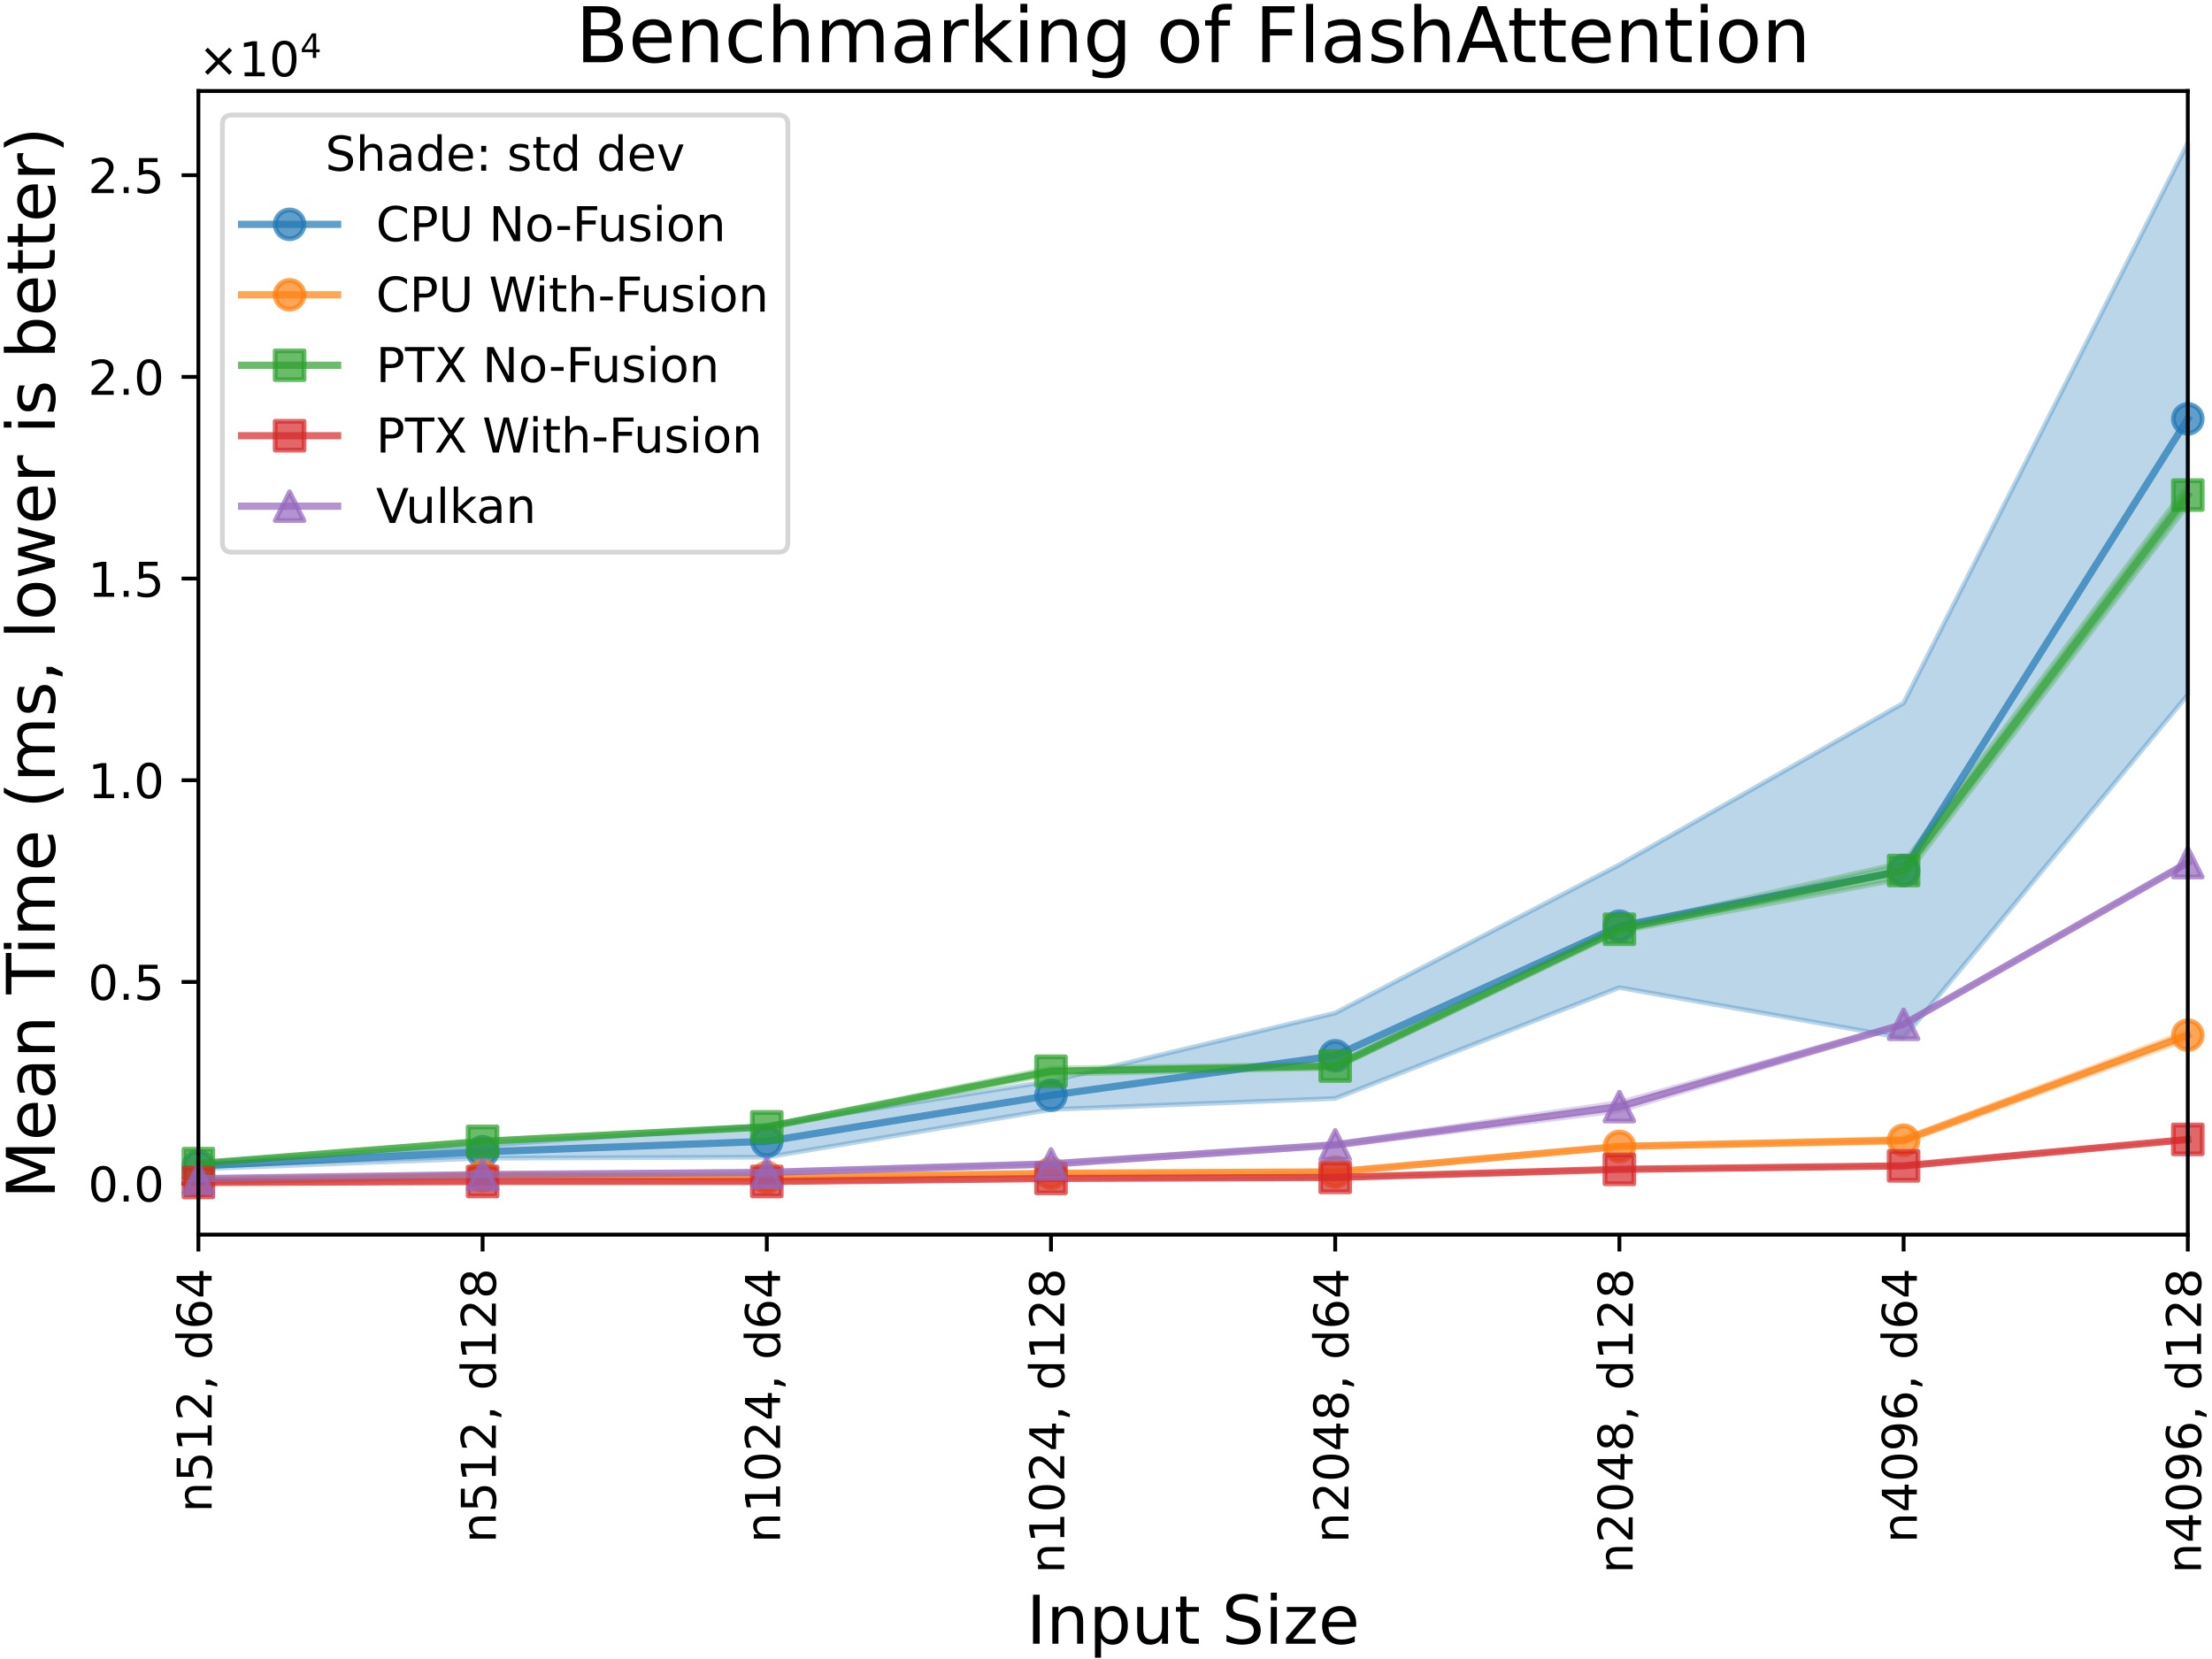 <?xml version="1.0" encoding="utf-8" standalone="no"?>
<!DOCTYPE svg PUBLIC "-//W3C//DTD SVG 1.1//EN"
  "http://www.w3.org/Graphics/SVG/1.1/DTD/svg11.dtd">
<!-- Created with matplotlib (https://matplotlib.org/) -->
<svg height="345.6pt" version="1.1" viewBox="0 0 460.8 345.6" width="460.8pt" xmlns="http://www.w3.org/2000/svg" xmlns:xlink="http://www.w3.org/1999/xlink">
 <defs>
  <style type="text/css">*{stroke-linecap:butt;stroke-linejoin:round;}</style>
 </defs>
 <g id="figure_1">
  <g id="patch_1">
   <path d="M 0 345.6 
L 460.8 345.6 
L 460.8 0 
L 0 0 
z
" style="fill:#ffffff;"/>
  </g>
  <g id="axes_1">
   <g id="patch_2">
    <path d="M 41.331 257.2 
L 455.76 257.2 
L 455.76 18.96 
L 41.331 18.96 
z
" style="fill:#ffffff;"/>
   </g>
   <g id="PolyCollection_1">
    <defs>
     <path d="M 41.331 -103.343 
L 41.331 -102.098 
L 100.535 -104.327 
L 159.739 -104.541 
L 218.943 -114.476 
L 278.148 -116.767 
L 337.352 -139.874 
L 396.556 -129.346 
L 455.76 -200.878 
L 455.76 -315.811 
L 455.76 -315.811 
L 396.556 -199.156 
L 337.352 -165.452 
L 278.148 -134.564 
L 218.943 -120.402 
L 159.739 -111.145 
L 100.535 -106.981 
L 41.331 -103.343 
z
" id="m41844befc4" style="stroke:#1f77b4;stroke-opacity:0.3;"/>
    </defs>
    <g>
     <use style="fill:#1f77b4;fill-opacity:0.3;stroke:#1f77b4;stroke-opacity:0.3;" x="0" xlink:href="#m41844befc4" y="345.6"/>
    </g>
   </g>
   <g id="PolyCollection_2">
    <defs>
     <path d="M 41.331 -99.635 
L 41.331 -99.589 
L 100.535 -100.531 
L 159.739 -100.262 
L 218.943 -101.085 
L 278.148 -101.3 
L 337.352 -106.598 
L 396.556 -107.654 
L 455.76 -129.164 
L 455.76 -130.754 
L 455.76 -130.754 
L 396.556 -108.47 
L 337.352 -106.965 
L 278.148 -101.641 
L 218.943 -101.293 
L 159.739 -100.388 
L 100.535 -100.788 
L 41.331 -99.635 
z
" id="md561a70af2" style="stroke:#ff7f0e;stroke-opacity:0.3;"/>
    </defs>
    <g>
     <use style="fill:#ff7f0e;fill-opacity:0.3;stroke:#ff7f0e;stroke-opacity:0.3;" x="0" xlink:href="#md561a70af2" y="345.6"/>
    </g>
   </g>
   <g id="PolyCollection_3">
    <defs>
     <path d="M 41.331 -103.305 
L 41.331 -103.099 
L 100.535 -107.65 
L 159.739 -110.632 
L 218.943 -121.794 
L 278.148 -123.055 
L 337.352 -151.49 
L 396.556 -162.553 
L 455.76 -240.383 
L 455.76 -244.544 
L 455.76 -244.544 
L 396.556 -165.948 
L 337.352 -152.56 
L 278.148 -123.99 
L 218.943 -123.1 
L 159.739 -111.07 
L 100.535 -108.019 
L 41.331 -103.305 
z
" id="m981d29cd0b" style="stroke:#2ca02c;stroke-opacity:0.3;"/>
    </defs>
    <g>
     <use style="fill:#2ca02c;fill-opacity:0.3;stroke:#2ca02c;stroke-opacity:0.3;" x="0" xlink:href="#m981d29cd0b" y="345.6"/>
    </g>
   </g>
   <g id="PolyCollection_4">
    <defs>
     <path d="M 41.331 -99.283 
L 41.331 -99.229 
L 100.535 -99.439 
L 159.739 -99.459 
L 218.943 -100.082 
L 278.148 -100.165 
L 337.352 -101.936 
L 396.556 -102.594 
L 455.76 -108.121 
L 455.76 -108.338 
L 455.76 -108.338 
L 396.556 -102.864 
L 337.352 -102.065 
L 278.148 -100.483 
L 218.943 -100.123 
L 159.739 -99.49 
L 100.535 -99.497 
L 41.331 -99.283 
z
" id="m6bc7270a85" style="stroke:#d62728;stroke-opacity:0.3;"/>
    </defs>
    <g>
     <use style="fill:#d62728;fill-opacity:0.3;stroke:#d62728;stroke-opacity:0.3;" x="0" xlink:href="#m6bc7270a85" y="345.6"/>
    </g>
   </g>
   <g id="PolyCollection_5">
    <defs>
     <path d="M 41.331 -100.188 
L 41.331 -99.947 
L 100.535 -100.86 
L 159.739 -101.106 
L 218.943 -102.846 
L 278.148 -106.825 
L 337.352 -114.206 
L 396.556 -132.041 
L 455.76 -165.684 
L 455.76 -166.128 
L 455.76 -166.128 
L 396.556 -132.398 
L 337.352 -115.932 
L 278.148 -107.379 
L 218.943 -103.412 
L 159.739 -101.615 
L 100.535 -100.982 
L 41.331 -100.188 
z
" id="mf7ac9dbf82" style="stroke:#9467bd;stroke-opacity:0.3;"/>
    </defs>
    <g>
     <use style="fill:#9467bd;fill-opacity:0.3;stroke:#9467bd;stroke-opacity:0.3;" x="0" xlink:href="#mf7ac9dbf82" y="345.6"/>
    </g>
   </g>
   <g id="matplotlib.axis_1">
    <g id="xtick_1">
     <g id="line2d_1">
      <defs>
       <path d="M 0 0 
L 0 3.5 
" id="mb915dc22a3" style="stroke:#000000;stroke-width:0.8;"/>
      </defs>
      <g>
       <use style="stroke:#000000;stroke-width:0.8;" x="41.331" xlink:href="#mb915dc22a3" y="257.2"/>
      </g>
     </g>
     <g id="text_1">
      <!-- n512, d64 -->
      <g transform="translate(44.09 315.055)rotate(-90)scale(0.1 -0.1)">
       <defs>
        <path d="M 54.891 33.016 
L 54.891 0 
L 45.906 0 
L 45.906 32.719 
Q 45.906 40.484 42.875 44.328 
Q 39.844 48.188 33.797 48.188 
Q 26.516 48.188 22.312 43.547 
Q 18.109 38.922 18.109 30.906 
L 18.109 0 
L 9.078 0 
L 9.078 54.688 
L 18.109 54.688 
L 18.109 46.188 
Q 21.344 51.125 25.703 53.562 
Q 30.078 56 35.797 56 
Q 45.219 56 50.047 50.172 
Q 54.891 44.344 54.891 33.016 
z
" id="DejaVuSans-110"/>
        <path d="M 10.797 72.906 
L 49.516 72.906 
L 49.516 64.594 
L 19.828 64.594 
L 19.828 46.734 
Q 21.969 47.469 24.109 47.828 
Q 26.266 48.188 28.422 48.188 
Q 40.625 48.188 47.75 41.5 
Q 54.891 34.812 54.891 23.391 
Q 54.891 11.625 47.562 5.094 
Q 40.234 -1.422 26.906 -1.422 
Q 22.312 -1.422 17.547 -0.641 
Q 12.797 0.141 7.719 1.703 
L 7.719 11.625 
Q 12.109 9.234 16.797 8.062 
Q 21.484 6.891 26.703 6.891 
Q 35.156 6.891 40.078 11.328 
Q 45.016 15.766 45.016 23.391 
Q 45.016 31 40.078 35.438 
Q 35.156 39.891 26.703 39.891 
Q 22.75 39.891 18.812 39.016 
Q 14.891 38.141 10.797 36.281 
z
" id="DejaVuSans-53"/>
        <path d="M 12.406 8.297 
L 28.516 8.297 
L 28.516 63.922 
L 10.984 60.406 
L 10.984 69.391 
L 28.422 72.906 
L 38.281 72.906 
L 38.281 8.297 
L 54.391 8.297 
L 54.391 0 
L 12.406 0 
z
" id="DejaVuSans-49"/>
        <path d="M 19.188 8.297 
L 53.609 8.297 
L 53.609 0 
L 7.328 0 
L 7.328 8.297 
Q 12.938 14.109 22.625 23.891 
Q 32.328 33.688 34.812 36.531 
Q 39.547 41.844 41.422 45.531 
Q 43.312 49.219 43.312 52.781 
Q 43.312 58.594 39.234 62.25 
Q 35.156 65.922 28.609 65.922 
Q 23.969 65.922 18.812 64.312 
Q 13.672 62.703 7.812 59.422 
L 7.812 69.391 
Q 13.766 71.781 18.938 73 
Q 24.125 74.219 28.422 74.219 
Q 39.75 74.219 46.484 68.547 
Q 53.219 62.891 53.219 53.422 
Q 53.219 48.922 51.531 44.891 
Q 49.859 40.875 45.406 35.406 
Q 44.188 33.984 37.641 27.219 
Q 31.109 20.453 19.188 8.297 
z
" id="DejaVuSans-50"/>
        <path d="M 11.719 12.406 
L 22.016 12.406 
L 22.016 4 
L 14.016 -11.625 
L 7.719 -11.625 
L 11.719 4 
z
" id="DejaVuSans-44"/>
        <path id="DejaVuSans-32"/>
        <path d="M 45.406 46.391 
L 45.406 75.984 
L 54.391 75.984 
L 54.391 0 
L 45.406 0 
L 45.406 8.203 
Q 42.578 3.328 38.25 0.953 
Q 33.938 -1.422 27.875 -1.422 
Q 17.969 -1.422 11.734 6.484 
Q 5.516 14.406 5.516 27.297 
Q 5.516 40.188 11.734 48.094 
Q 17.969 56 27.875 56 
Q 33.938 56 38.25 53.625 
Q 42.578 51.266 45.406 46.391 
z
M 14.797 27.297 
Q 14.797 17.391 18.875 11.75 
Q 22.953 6.109 30.078 6.109 
Q 37.203 6.109 41.297 11.75 
Q 45.406 17.391 45.406 27.297 
Q 45.406 37.203 41.297 42.844 
Q 37.203 48.484 30.078 48.484 
Q 22.953 48.484 18.875 42.844 
Q 14.797 37.203 14.797 27.297 
z
" id="DejaVuSans-100"/>
        <path d="M 33.016 40.375 
Q 26.375 40.375 22.484 35.828 
Q 18.609 31.297 18.609 23.391 
Q 18.609 15.531 22.484 10.953 
Q 26.375 6.391 33.016 6.391 
Q 39.656 6.391 43.531 10.953 
Q 47.406 15.531 47.406 23.391 
Q 47.406 31.297 43.531 35.828 
Q 39.656 40.375 33.016 40.375 
z
M 52.594 71.297 
L 52.594 62.312 
Q 48.875 64.062 45.094 64.984 
Q 41.312 65.922 37.594 65.922 
Q 27.828 65.922 22.672 59.328 
Q 17.531 52.734 16.797 39.406 
Q 19.672 43.656 24.016 45.922 
Q 28.375 48.188 33.594 48.188 
Q 44.578 48.188 50.953 41.516 
Q 57.328 34.859 57.328 23.391 
Q 57.328 12.156 50.688 5.359 
Q 44.047 -1.422 33.016 -1.422 
Q 20.359 -1.422 13.672 8.266 
Q 6.984 17.969 6.984 36.375 
Q 6.984 53.656 15.188 63.938 
Q 23.391 74.219 37.203 74.219 
Q 40.922 74.219 44.703 73.484 
Q 48.484 72.75 52.594 71.297 
z
" id="DejaVuSans-54"/>
        <path d="M 37.797 64.312 
L 12.891 25.391 
L 37.797 25.391 
z
M 35.203 72.906 
L 47.609 72.906 
L 47.609 25.391 
L 58.016 25.391 
L 58.016 17.188 
L 47.609 17.188 
L 47.609 0 
L 37.797 0 
L 37.797 17.188 
L 4.891 17.188 
L 4.891 26.703 
z
" id="DejaVuSans-52"/>
       </defs>
       <use xlink:href="#DejaVuSans-110"/>
       <use x="63.379" xlink:href="#DejaVuSans-53"/>
       <use x="127.002" xlink:href="#DejaVuSans-49"/>
       <use x="190.625" xlink:href="#DejaVuSans-50"/>
       <use x="254.248" xlink:href="#DejaVuSans-44"/>
       <use x="286.035" xlink:href="#DejaVuSans-32"/>
       <use x="317.822" xlink:href="#DejaVuSans-100"/>
       <use x="381.299" xlink:href="#DejaVuSans-54"/>
       <use x="444.922" xlink:href="#DejaVuSans-52"/>
      </g>
     </g>
    </g>
    <g id="xtick_2">
     <g id="line2d_2">
      <g>
       <use style="stroke:#000000;stroke-width:0.8;" x="100.535" xlink:href="#mb915dc22a3" y="257.2"/>
      </g>
     </g>
     <g id="text_2">
      <!-- n512, d128 -->
      <g transform="translate(103.294 321.417)rotate(-90)scale(0.1 -0.1)">
       <defs>
        <path d="M 31.781 34.625 
Q 24.75 34.625 20.719 30.859 
Q 16.703 27.094 16.703 20.516 
Q 16.703 13.922 20.719 10.156 
Q 24.75 6.391 31.781 6.391 
Q 38.812 6.391 42.859 10.172 
Q 46.922 13.969 46.922 20.516 
Q 46.922 27.094 42.891 30.859 
Q 38.875 34.625 31.781 34.625 
z
M 21.922 38.812 
Q 15.578 40.375 12.031 44.719 
Q 8.5 49.078 8.5 55.328 
Q 8.5 64.062 14.719 69.141 
Q 20.953 74.219 31.781 74.219 
Q 42.672 74.219 48.875 69.141 
Q 55.078 64.062 55.078 55.328 
Q 55.078 49.078 51.531 44.719 
Q 48 40.375 41.703 38.812 
Q 48.828 37.156 52.797 32.312 
Q 56.781 27.484 56.781 20.516 
Q 56.781 9.906 50.312 4.234 
Q 43.844 -1.422 31.781 -1.422 
Q 19.734 -1.422 13.25 4.234 
Q 6.781 9.906 6.781 20.516 
Q 6.781 27.484 10.781 32.312 
Q 14.797 37.156 21.922 38.812 
z
M 18.312 54.391 
Q 18.312 48.734 21.844 45.562 
Q 25.391 42.391 31.781 42.391 
Q 38.141 42.391 41.719 45.562 
Q 45.312 48.734 45.312 54.391 
Q 45.312 60.062 41.719 63.234 
Q 38.141 66.406 31.781 66.406 
Q 25.391 66.406 21.844 63.234 
Q 18.312 60.062 18.312 54.391 
z
" id="DejaVuSans-56"/>
       </defs>
       <use xlink:href="#DejaVuSans-110"/>
       <use x="63.379" xlink:href="#DejaVuSans-53"/>
       <use x="127.002" xlink:href="#DejaVuSans-49"/>
       <use x="190.625" xlink:href="#DejaVuSans-50"/>
       <use x="254.248" xlink:href="#DejaVuSans-44"/>
       <use x="286.035" xlink:href="#DejaVuSans-32"/>
       <use x="317.822" xlink:href="#DejaVuSans-100"/>
       <use x="381.299" xlink:href="#DejaVuSans-49"/>
       <use x="444.922" xlink:href="#DejaVuSans-50"/>
       <use x="508.545" xlink:href="#DejaVuSans-56"/>
      </g>
     </g>
    </g>
    <g id="xtick_3">
     <g id="line2d_3">
      <g>
       <use style="stroke:#000000;stroke-width:0.8;" x="159.739" xlink:href="#mb915dc22a3" y="257.2"/>
      </g>
     </g>
     <g id="text_3">
      <!-- n1024, d64 -->
      <g transform="translate(162.499 321.417)rotate(-90)scale(0.1 -0.1)">
       <defs>
        <path d="M 31.781 66.406 
Q 24.172 66.406 20.328 58.906 
Q 16.5 51.422 16.5 36.375 
Q 16.5 21.391 20.328 13.891 
Q 24.172 6.391 31.781 6.391 
Q 39.453 6.391 43.281 13.891 
Q 47.125 21.391 47.125 36.375 
Q 47.125 51.422 43.281 58.906 
Q 39.453 66.406 31.781 66.406 
z
M 31.781 74.219 
Q 44.047 74.219 50.516 64.516 
Q 56.984 54.828 56.984 36.375 
Q 56.984 17.969 50.516 8.266 
Q 44.047 -1.422 31.781 -1.422 
Q 19.531 -1.422 13.062 8.266 
Q 6.594 17.969 6.594 36.375 
Q 6.594 54.828 13.062 64.516 
Q 19.531 74.219 31.781 74.219 
z
" id="DejaVuSans-48"/>
       </defs>
       <use xlink:href="#DejaVuSans-110"/>
       <use x="63.379" xlink:href="#DejaVuSans-49"/>
       <use x="127.002" xlink:href="#DejaVuSans-48"/>
       <use x="190.625" xlink:href="#DejaVuSans-50"/>
       <use x="254.248" xlink:href="#DejaVuSans-52"/>
       <use x="317.871" xlink:href="#DejaVuSans-44"/>
       <use x="349.658" xlink:href="#DejaVuSans-32"/>
       <use x="381.445" xlink:href="#DejaVuSans-100"/>
       <use x="444.922" xlink:href="#DejaVuSans-54"/>
       <use x="508.545" xlink:href="#DejaVuSans-52"/>
      </g>
     </g>
    </g>
    <g id="xtick_4">
     <g id="line2d_4">
      <g>
       <use style="stroke:#000000;stroke-width:0.8;" x="218.943" xlink:href="#mb915dc22a3" y="257.2"/>
      </g>
     </g>
     <g id="text_4">
      <!-- n1024, d128 -->
      <g transform="translate(221.703 327.78)rotate(-90)scale(0.1 -0.1)">
       <use xlink:href="#DejaVuSans-110"/>
       <use x="63.379" xlink:href="#DejaVuSans-49"/>
       <use x="127.002" xlink:href="#DejaVuSans-48"/>
       <use x="190.625" xlink:href="#DejaVuSans-50"/>
       <use x="254.248" xlink:href="#DejaVuSans-52"/>
       <use x="317.871" xlink:href="#DejaVuSans-44"/>
       <use x="349.658" xlink:href="#DejaVuSans-32"/>
       <use x="381.445" xlink:href="#DejaVuSans-100"/>
       <use x="444.922" xlink:href="#DejaVuSans-49"/>
       <use x="508.545" xlink:href="#DejaVuSans-50"/>
       <use x="572.168" xlink:href="#DejaVuSans-56"/>
      </g>
     </g>
    </g>
    <g id="xtick_5">
     <g id="line2d_5">
      <g>
       <use style="stroke:#000000;stroke-width:0.8;" x="278.148" xlink:href="#mb915dc22a3" y="257.2"/>
      </g>
     </g>
     <g id="text_5">
      <!-- n2048, d64 -->
      <g transform="translate(280.907 321.417)rotate(-90)scale(0.1 -0.1)">
       <use xlink:href="#DejaVuSans-110"/>
       <use x="63.379" xlink:href="#DejaVuSans-50"/>
       <use x="127.002" xlink:href="#DejaVuSans-48"/>
       <use x="190.625" xlink:href="#DejaVuSans-52"/>
       <use x="254.248" xlink:href="#DejaVuSans-56"/>
       <use x="317.871" xlink:href="#DejaVuSans-44"/>
       <use x="349.658" xlink:href="#DejaVuSans-32"/>
       <use x="381.445" xlink:href="#DejaVuSans-100"/>
       <use x="444.922" xlink:href="#DejaVuSans-54"/>
       <use x="508.545" xlink:href="#DejaVuSans-52"/>
      </g>
     </g>
    </g>
    <g id="xtick_6">
     <g id="line2d_6">
      <g>
       <use style="stroke:#000000;stroke-width:0.8;" x="337.352" xlink:href="#mb915dc22a3" y="257.2"/>
      </g>
     </g>
     <g id="text_6">
      <!-- n2048, d128 -->
      <g transform="translate(340.111 327.78)rotate(-90)scale(0.1 -0.1)">
       <use xlink:href="#DejaVuSans-110"/>
       <use x="63.379" xlink:href="#DejaVuSans-50"/>
       <use x="127.002" xlink:href="#DejaVuSans-48"/>
       <use x="190.625" xlink:href="#DejaVuSans-52"/>
       <use x="254.248" xlink:href="#DejaVuSans-56"/>
       <use x="317.871" xlink:href="#DejaVuSans-44"/>
       <use x="349.658" xlink:href="#DejaVuSans-32"/>
       <use x="381.445" xlink:href="#DejaVuSans-100"/>
       <use x="444.922" xlink:href="#DejaVuSans-49"/>
       <use x="508.545" xlink:href="#DejaVuSans-50"/>
       <use x="572.168" xlink:href="#DejaVuSans-56"/>
      </g>
     </g>
    </g>
    <g id="xtick_7">
     <g id="line2d_7">
      <g>
       <use style="stroke:#000000;stroke-width:0.8;" x="396.556" xlink:href="#mb915dc22a3" y="257.2"/>
      </g>
     </g>
     <g id="text_7">
      <!-- n4096, d64 -->
      <g transform="translate(399.315 321.417)rotate(-90)scale(0.1 -0.1)">
       <defs>
        <path d="M 10.984 1.516 
L 10.984 10.5 
Q 14.703 8.734 18.5 7.812 
Q 22.312 6.891 25.984 6.891 
Q 35.75 6.891 40.891 13.453 
Q 46.047 20.016 46.781 33.406 
Q 43.953 29.203 39.594 26.953 
Q 35.25 24.703 29.984 24.703 
Q 19.047 24.703 12.672 31.312 
Q 6.297 37.938 6.297 49.422 
Q 6.297 60.641 12.938 67.422 
Q 19.578 74.219 30.609 74.219 
Q 43.266 74.219 49.922 64.516 
Q 56.594 54.828 56.594 36.375 
Q 56.594 19.141 48.406 8.859 
Q 40.234 -1.422 26.422 -1.422 
Q 22.703 -1.422 18.891 -0.688 
Q 15.094 0.047 10.984 1.516 
z
M 30.609 32.422 
Q 37.25 32.422 41.125 36.953 
Q 45.016 41.5 45.016 49.422 
Q 45.016 57.281 41.125 61.844 
Q 37.25 66.406 30.609 66.406 
Q 23.969 66.406 20.094 61.844 
Q 16.219 57.281 16.219 49.422 
Q 16.219 41.5 20.094 36.953 
Q 23.969 32.422 30.609 32.422 
z
" id="DejaVuSans-57"/>
       </defs>
       <use xlink:href="#DejaVuSans-110"/>
       <use x="63.379" xlink:href="#DejaVuSans-52"/>
       <use x="127.002" xlink:href="#DejaVuSans-48"/>
       <use x="190.625" xlink:href="#DejaVuSans-57"/>
       <use x="254.248" xlink:href="#DejaVuSans-54"/>
       <use x="317.871" xlink:href="#DejaVuSans-44"/>
       <use x="349.658" xlink:href="#DejaVuSans-32"/>
       <use x="381.445" xlink:href="#DejaVuSans-100"/>
       <use x="444.922" xlink:href="#DejaVuSans-54"/>
       <use x="508.545" xlink:href="#DejaVuSans-52"/>
      </g>
     </g>
    </g>
    <g id="xtick_8">
     <g id="line2d_8">
      <g>
       <use style="stroke:#000000;stroke-width:0.8;" x="455.76" xlink:href="#mb915dc22a3" y="257.2"/>
      </g>
     </g>
     <g id="text_8">
      <!-- n4096, d128 -->
      <g transform="translate(458.519 327.78)rotate(-90)scale(0.1 -0.1)">
       <use xlink:href="#DejaVuSans-110"/>
       <use x="63.379" xlink:href="#DejaVuSans-52"/>
       <use x="127.002" xlink:href="#DejaVuSans-48"/>
       <use x="190.625" xlink:href="#DejaVuSans-57"/>
       <use x="254.248" xlink:href="#DejaVuSans-54"/>
       <use x="317.871" xlink:href="#DejaVuSans-44"/>
       <use x="349.658" xlink:href="#DejaVuSans-32"/>
       <use x="381.445" xlink:href="#DejaVuSans-100"/>
       <use x="444.922" xlink:href="#DejaVuSans-49"/>
       <use x="508.545" xlink:href="#DejaVuSans-50"/>
       <use x="572.168" xlink:href="#DejaVuSans-56"/>
      </g>
     </g>
    </g>
    <g id="text_9">
     <!-- Input Size -->
     <g transform="translate(213.825 342.418)scale(0.14 -0.14)">
      <defs>
       <path d="M 9.812 72.906 
L 19.672 72.906 
L 19.672 0 
L 9.812 0 
z
" id="DejaVuSans-73"/>
       <path d="M 18.109 8.203 
L 18.109 -20.797 
L 9.078 -20.797 
L 9.078 54.688 
L 18.109 54.688 
L 18.109 46.391 
Q 20.953 51.266 25.266 53.625 
Q 29.594 56 35.594 56 
Q 45.562 56 51.781 48.094 
Q 58.016 40.188 58.016 27.297 
Q 58.016 14.406 51.781 6.484 
Q 45.562 -1.422 35.594 -1.422 
Q 29.594 -1.422 25.266 0.953 
Q 20.953 3.328 18.109 8.203 
z
M 48.688 27.297 
Q 48.688 37.203 44.609 42.844 
Q 40.531 48.484 33.406 48.484 
Q 26.266 48.484 22.188 42.844 
Q 18.109 37.203 18.109 27.297 
Q 18.109 17.391 22.188 11.75 
Q 26.266 6.109 33.406 6.109 
Q 40.531 6.109 44.609 11.75 
Q 48.688 17.391 48.688 27.297 
z
" id="DejaVuSans-112"/>
       <path d="M 8.5 21.578 
L 8.5 54.688 
L 17.484 54.688 
L 17.484 21.922 
Q 17.484 14.156 20.5 10.266 
Q 23.531 6.391 29.594 6.391 
Q 36.859 6.391 41.078 11.031 
Q 45.312 15.672 45.312 23.688 
L 45.312 54.688 
L 54.297 54.688 
L 54.297 0 
L 45.312 0 
L 45.312 8.406 
Q 42.047 3.422 37.719 1 
Q 33.406 -1.422 27.688 -1.422 
Q 18.266 -1.422 13.375 4.438 
Q 8.5 10.297 8.5 21.578 
z
M 31.109 56 
z
" id="DejaVuSans-117"/>
       <path d="M 18.312 70.219 
L 18.312 54.688 
L 36.812 54.688 
L 36.812 47.703 
L 18.312 47.703 
L 18.312 18.016 
Q 18.312 11.328 20.141 9.422 
Q 21.969 7.516 27.594 7.516 
L 36.812 7.516 
L 36.812 0 
L 27.594 0 
Q 17.188 0 13.234 3.875 
Q 9.281 7.766 9.281 18.016 
L 9.281 47.703 
L 2.688 47.703 
L 2.688 54.688 
L 9.281 54.688 
L 9.281 70.219 
z
" id="DejaVuSans-116"/>
       <path d="M 53.516 70.516 
L 53.516 60.891 
Q 47.906 63.578 42.922 64.891 
Q 37.938 66.219 33.297 66.219 
Q 25.25 66.219 20.875 63.094 
Q 16.5 59.969 16.5 54.203 
Q 16.5 49.359 19.406 46.891 
Q 22.312 44.438 30.422 42.922 
L 36.375 41.703 
Q 47.406 39.594 52.656 34.297 
Q 57.906 29 57.906 20.125 
Q 57.906 9.516 50.797 4.047 
Q 43.703 -1.422 29.984 -1.422 
Q 24.812 -1.422 18.969 -0.25 
Q 13.141 0.922 6.891 3.219 
L 6.891 13.375 
Q 12.891 10.016 18.656 8.297 
Q 24.422 6.594 29.984 6.594 
Q 38.422 6.594 43.016 9.906 
Q 47.609 13.234 47.609 19.391 
Q 47.609 24.75 44.312 27.781 
Q 41.016 30.812 33.5 32.328 
L 27.484 33.5 
Q 16.453 35.688 11.516 40.375 
Q 6.594 45.062 6.594 53.422 
Q 6.594 63.094 13.406 68.656 
Q 20.219 74.219 32.172 74.219 
Q 37.312 74.219 42.625 73.281 
Q 47.953 72.359 53.516 70.516 
z
" id="DejaVuSans-83"/>
       <path d="M 9.422 54.688 
L 18.406 54.688 
L 18.406 0 
L 9.422 0 
z
M 9.422 75.984 
L 18.406 75.984 
L 18.406 64.594 
L 9.422 64.594 
z
" id="DejaVuSans-105"/>
       <path d="M 5.516 54.688 
L 48.188 54.688 
L 48.188 46.484 
L 14.406 7.172 
L 48.188 7.172 
L 48.188 0 
L 4.297 0 
L 4.297 8.203 
L 38.094 47.516 
L 5.516 47.516 
z
" id="DejaVuSans-122"/>
       <path d="M 56.203 29.594 
L 56.203 25.203 
L 14.891 25.203 
Q 15.484 15.922 20.484 11.062 
Q 25.484 6.203 34.422 6.203 
Q 39.594 6.203 44.453 7.469 
Q 49.312 8.734 54.109 11.281 
L 54.109 2.781 
Q 49.266 0.734 44.188 -0.344 
Q 39.109 -1.422 33.891 -1.422 
Q 20.797 -1.422 13.156 6.188 
Q 5.516 13.812 5.516 26.812 
Q 5.516 40.234 12.766 48.109 
Q 20.016 56 32.328 56 
Q 43.359 56 49.781 48.891 
Q 56.203 41.797 56.203 29.594 
z
M 47.219 32.234 
Q 47.125 39.594 43.094 43.984 
Q 39.062 48.391 32.422 48.391 
Q 24.906 48.391 20.391 44.141 
Q 15.875 39.891 15.188 32.172 
z
" id="DejaVuSans-101"/>
      </defs>
      <use xlink:href="#DejaVuSans-73"/>
      <use x="29.492" xlink:href="#DejaVuSans-110"/>
      <use x="92.871" xlink:href="#DejaVuSans-112"/>
      <use x="156.348" xlink:href="#DejaVuSans-117"/>
      <use x="219.727" xlink:href="#DejaVuSans-116"/>
      <use x="258.936" xlink:href="#DejaVuSans-32"/>
      <use x="290.723" xlink:href="#DejaVuSans-83"/>
      <use x="354.199" xlink:href="#DejaVuSans-105"/>
      <use x="381.982" xlink:href="#DejaVuSans-122"/>
      <use x="434.473" xlink:href="#DejaVuSans-101"/>
     </g>
    </g>
   </g>
   <g id="matplotlib.axis_2">
    <g id="ytick_1">
     <g id="line2d_9">
      <defs>
       <path d="M 0 0 
L -3.5 0 
" id="mba179e615f" style="stroke:#000000;stroke-width:0.8;"/>
      </defs>
      <g>
       <use style="stroke:#000000;stroke-width:0.8;" x="41.331" xlink:href="#mba179e615f" y="246.571"/>
      </g>
     </g>
     <g id="text_10">
      <!-- $\mathdefault{0.0}$ -->
      <g transform="translate(18.331 250.371)scale(0.1 -0.1)">
       <defs>
        <path d="M 10.688 12.406 
L 21 12.406 
L 21 0 
L 10.688 0 
z
" id="DejaVuSans-46"/>
       </defs>
       <use transform="translate(0 0.781)" xlink:href="#DejaVuSans-48"/>
       <use transform="translate(63.623 0.781)" xlink:href="#DejaVuSans-46"/>
       <use transform="translate(95.41 0.781)" xlink:href="#DejaVuSans-48"/>
      </g>
     </g>
    </g>
    <g id="ytick_2">
     <g id="line2d_10">
      <g>
       <use style="stroke:#000000;stroke-width:0.8;" x="41.331" xlink:href="#mba179e615f" y="204.558"/>
      </g>
     </g>
     <g id="text_11">
      <!-- $\mathdefault{0.5}$ -->
      <g transform="translate(18.331 208.357)scale(0.1 -0.1)">
       <use transform="translate(0 0.781)" xlink:href="#DejaVuSans-48"/>
       <use transform="translate(63.623 0.781)" xlink:href="#DejaVuSans-46"/>
       <use transform="translate(95.41 0.781)" xlink:href="#DejaVuSans-53"/>
      </g>
     </g>
    </g>
    <g id="ytick_3">
     <g id="line2d_11">
      <g>
       <use style="stroke:#000000;stroke-width:0.8;" x="41.331" xlink:href="#mba179e615f" y="162.544"/>
      </g>
     </g>
     <g id="text_12">
      <!-- $\mathdefault{1.0}$ -->
      <g transform="translate(18.331 166.343)scale(0.1 -0.1)">
       <use transform="translate(0 0.781)" xlink:href="#DejaVuSans-49"/>
       <use transform="translate(63.623 0.781)" xlink:href="#DejaVuSans-46"/>
       <use transform="translate(95.41 0.781)" xlink:href="#DejaVuSans-48"/>
      </g>
     </g>
    </g>
    <g id="ytick_4">
     <g id="line2d_12">
      <g>
       <use style="stroke:#000000;stroke-width:0.8;" x="41.331" xlink:href="#mba179e615f" y="120.53"/>
      </g>
     </g>
     <g id="text_13">
      <!-- $\mathdefault{1.5}$ -->
      <g transform="translate(18.331 124.33)scale(0.1 -0.1)">
       <use transform="translate(0 0.094)" xlink:href="#DejaVuSans-49"/>
       <use transform="translate(63.623 0.094)" xlink:href="#DejaVuSans-46"/>
       <use transform="translate(95.41 0.094)" xlink:href="#DejaVuSans-53"/>
      </g>
     </g>
    </g>
    <g id="ytick_5">
     <g id="line2d_13">
      <g>
       <use style="stroke:#000000;stroke-width:0.8;" x="41.331" xlink:href="#mba179e615f" y="78.517"/>
      </g>
     </g>
     <g id="text_14">
      <!-- $\mathdefault{2.0}$ -->
      <g transform="translate(18.331 82.316)scale(0.1 -0.1)">
       <use transform="translate(0 0.781)" xlink:href="#DejaVuSans-50"/>
       <use transform="translate(63.623 0.781)" xlink:href="#DejaVuSans-46"/>
       <use transform="translate(95.41 0.781)" xlink:href="#DejaVuSans-48"/>
      </g>
     </g>
    </g>
    <g id="ytick_6">
     <g id="line2d_14">
      <g>
       <use style="stroke:#000000;stroke-width:0.8;" x="41.331" xlink:href="#mba179e615f" y="36.503"/>
      </g>
     </g>
     <g id="text_15">
      <!-- $\mathdefault{2.5}$ -->
      <g transform="translate(18.331 40.302)scale(0.1 -0.1)">
       <use transform="translate(0 0.781)" xlink:href="#DejaVuSans-50"/>
       <use transform="translate(63.623 0.781)" xlink:href="#DejaVuSans-46"/>
       <use transform="translate(95.41 0.781)" xlink:href="#DejaVuSans-53"/>
      </g>
     </g>
    </g>
    <g id="text_16">
     <!-- Mean Time (ms, lower is better) -->
     <g transform="translate(11.419 249.708)rotate(-90)scale(0.14 -0.14)">
      <defs>
       <path d="M 9.812 72.906 
L 24.516 72.906 
L 43.109 23.297 
L 61.812 72.906 
L 76.516 72.906 
L 76.516 0 
L 66.891 0 
L 66.891 64.016 
L 48.094 14.016 
L 38.188 14.016 
L 19.391 64.016 
L 19.391 0 
L 9.812 0 
z
" id="DejaVuSans-77"/>
       <path d="M 34.281 27.484 
Q 23.391 27.484 19.188 25 
Q 14.984 22.516 14.984 16.5 
Q 14.984 11.719 18.141 8.906 
Q 21.297 6.109 26.703 6.109 
Q 34.188 6.109 38.703 11.406 
Q 43.219 16.703 43.219 25.484 
L 43.219 27.484 
z
M 52.203 31.203 
L 52.203 0 
L 43.219 0 
L 43.219 8.297 
Q 40.141 3.328 35.547 0.953 
Q 30.953 -1.422 24.312 -1.422 
Q 15.922 -1.422 10.953 3.297 
Q 6 8.016 6 15.922 
Q 6 25.141 12.172 29.828 
Q 18.359 34.516 30.609 34.516 
L 43.219 34.516 
L 43.219 35.406 
Q 43.219 41.609 39.141 45 
Q 35.062 48.391 27.688 48.391 
Q 23 48.391 18.547 47.266 
Q 14.109 46.141 10.016 43.891 
L 10.016 52.203 
Q 14.938 54.109 19.578 55.047 
Q 24.219 56 28.609 56 
Q 40.484 56 46.344 49.844 
Q 52.203 43.703 52.203 31.203 
z
" id="DejaVuSans-97"/>
       <path d="M -0.297 72.906 
L 61.375 72.906 
L 61.375 64.594 
L 35.5 64.594 
L 35.5 0 
L 25.594 0 
L 25.594 64.594 
L -0.297 64.594 
z
" id="DejaVuSans-84"/>
       <path d="M 52 44.188 
Q 55.375 50.25 60.062 53.125 
Q 64.75 56 71.094 56 
Q 79.641 56 84.281 50.016 
Q 88.922 44.047 88.922 33.016 
L 88.922 0 
L 79.891 0 
L 79.891 32.719 
Q 79.891 40.578 77.094 44.375 
Q 74.312 48.188 68.609 48.188 
Q 61.625 48.188 57.562 43.547 
Q 53.516 38.922 53.516 30.906 
L 53.516 0 
L 44.484 0 
L 44.484 32.719 
Q 44.484 40.625 41.703 44.406 
Q 38.922 48.188 33.109 48.188 
Q 26.219 48.188 22.156 43.531 
Q 18.109 38.875 18.109 30.906 
L 18.109 0 
L 9.078 0 
L 9.078 54.688 
L 18.109 54.688 
L 18.109 46.188 
Q 21.188 51.219 25.484 53.609 
Q 29.781 56 35.688 56 
Q 41.656 56 45.828 52.969 
Q 50 49.953 52 44.188 
z
" id="DejaVuSans-109"/>
       <path d="M 31 75.875 
Q 24.469 64.656 21.281 53.656 
Q 18.109 42.672 18.109 31.391 
Q 18.109 20.125 21.312 9.062 
Q 24.516 -2 31 -13.188 
L 23.188 -13.188 
Q 15.875 -1.703 12.234 9.375 
Q 8.594 20.453 8.594 31.391 
Q 8.594 42.281 12.203 53.312 
Q 15.828 64.359 23.188 75.875 
z
" id="DejaVuSans-40"/>
       <path d="M 44.281 53.078 
L 44.281 44.578 
Q 40.484 46.531 36.375 47.5 
Q 32.281 48.484 27.875 48.484 
Q 21.188 48.484 17.844 46.438 
Q 14.5 44.391 14.5 40.281 
Q 14.5 37.156 16.891 35.375 
Q 19.281 33.594 26.516 31.984 
L 29.594 31.297 
Q 39.156 29.25 43.188 25.516 
Q 47.219 21.781 47.219 15.094 
Q 47.219 7.469 41.188 3.016 
Q 35.156 -1.422 24.609 -1.422 
Q 20.219 -1.422 15.453 -0.562 
Q 10.688 0.297 5.422 2 
L 5.422 11.281 
Q 10.406 8.688 15.234 7.391 
Q 20.062 6.109 24.812 6.109 
Q 31.156 6.109 34.562 8.281 
Q 37.984 10.453 37.984 14.406 
Q 37.984 18.062 35.516 20.016 
Q 33.062 21.969 24.703 23.781 
L 21.578 24.516 
Q 13.234 26.266 9.516 29.906 
Q 5.812 33.547 5.812 39.891 
Q 5.812 47.609 11.281 51.797 
Q 16.75 56 26.812 56 
Q 31.781 56 36.172 55.266 
Q 40.578 54.547 44.281 53.078 
z
" id="DejaVuSans-115"/>
       <path d="M 9.422 75.984 
L 18.406 75.984 
L 18.406 0 
L 9.422 0 
z
" id="DejaVuSans-108"/>
       <path d="M 30.609 48.391 
Q 23.391 48.391 19.188 42.75 
Q 14.984 37.109 14.984 27.297 
Q 14.984 17.484 19.156 11.844 
Q 23.344 6.203 30.609 6.203 
Q 37.797 6.203 41.984 11.859 
Q 46.188 17.531 46.188 27.297 
Q 46.188 37.016 41.984 42.703 
Q 37.797 48.391 30.609 48.391 
z
M 30.609 56 
Q 42.328 56 49.016 48.375 
Q 55.719 40.766 55.719 27.297 
Q 55.719 13.875 49.016 6.219 
Q 42.328 -1.422 30.609 -1.422 
Q 18.844 -1.422 12.172 6.219 
Q 5.516 13.875 5.516 27.297 
Q 5.516 40.766 12.172 48.375 
Q 18.844 56 30.609 56 
z
" id="DejaVuSans-111"/>
       <path d="M 4.203 54.688 
L 13.188 54.688 
L 24.422 12.016 
L 35.594 54.688 
L 46.188 54.688 
L 57.422 12.016 
L 68.609 54.688 
L 77.594 54.688 
L 63.281 0 
L 52.688 0 
L 40.922 44.828 
L 29.109 0 
L 18.5 0 
z
" id="DejaVuSans-119"/>
       <path d="M 41.109 46.297 
Q 39.594 47.172 37.812 47.578 
Q 36.031 48 33.891 48 
Q 26.266 48 22.188 43.047 
Q 18.109 38.094 18.109 28.812 
L 18.109 0 
L 9.078 0 
L 9.078 54.688 
L 18.109 54.688 
L 18.109 46.188 
Q 20.953 51.172 25.484 53.578 
Q 30.031 56 36.531 56 
Q 37.453 56 38.578 55.875 
Q 39.703 55.766 41.062 55.516 
z
" id="DejaVuSans-114"/>
       <path d="M 48.688 27.297 
Q 48.688 37.203 44.609 42.844 
Q 40.531 48.484 33.406 48.484 
Q 26.266 48.484 22.188 42.844 
Q 18.109 37.203 18.109 27.297 
Q 18.109 17.391 22.188 11.75 
Q 26.266 6.109 33.406 6.109 
Q 40.531 6.109 44.609 11.75 
Q 48.688 17.391 48.688 27.297 
z
M 18.109 46.391 
Q 20.953 51.266 25.266 53.625 
Q 29.594 56 35.594 56 
Q 45.562 56 51.781 48.094 
Q 58.016 40.188 58.016 27.297 
Q 58.016 14.406 51.781 6.484 
Q 45.562 -1.422 35.594 -1.422 
Q 29.594 -1.422 25.266 0.953 
Q 20.953 3.328 18.109 8.203 
L 18.109 0 
L 9.078 0 
L 9.078 75.984 
L 18.109 75.984 
z
" id="DejaVuSans-98"/>
       <path d="M 8.016 75.875 
L 15.828 75.875 
Q 23.141 64.359 26.781 53.312 
Q 30.422 42.281 30.422 31.391 
Q 30.422 20.453 26.781 9.375 
Q 23.141 -1.703 15.828 -13.188 
L 8.016 -13.188 
Q 14.5 -2 17.703 9.062 
Q 20.906 20.125 20.906 31.391 
Q 20.906 42.672 17.703 53.656 
Q 14.5 64.656 8.016 75.875 
z
" id="DejaVuSans-41"/>
      </defs>
      <use xlink:href="#DejaVuSans-77"/>
      <use x="86.279" xlink:href="#DejaVuSans-101"/>
      <use x="147.803" xlink:href="#DejaVuSans-97"/>
      <use x="209.082" xlink:href="#DejaVuSans-110"/>
      <use x="272.461" xlink:href="#DejaVuSans-32"/>
      <use x="304.248" xlink:href="#DejaVuSans-84"/>
      <use x="362.207" xlink:href="#DejaVuSans-105"/>
      <use x="389.99" xlink:href="#DejaVuSans-109"/>
      <use x="487.402" xlink:href="#DejaVuSans-101"/>
      <use x="548.926" xlink:href="#DejaVuSans-32"/>
      <use x="580.713" xlink:href="#DejaVuSans-40"/>
      <use x="619.727" xlink:href="#DejaVuSans-109"/>
      <use x="717.139" xlink:href="#DejaVuSans-115"/>
      <use x="769.238" xlink:href="#DejaVuSans-44"/>
      <use x="801.025" xlink:href="#DejaVuSans-32"/>
      <use x="832.812" xlink:href="#DejaVuSans-108"/>
      <use x="860.596" xlink:href="#DejaVuSans-111"/>
      <use x="921.777" xlink:href="#DejaVuSans-119"/>
      <use x="1003.564" xlink:href="#DejaVuSans-101"/>
      <use x="1065.088" xlink:href="#DejaVuSans-114"/>
      <use x="1106.201" xlink:href="#DejaVuSans-32"/>
      <use x="1137.988" xlink:href="#DejaVuSans-105"/>
      <use x="1165.771" xlink:href="#DejaVuSans-115"/>
      <use x="1217.871" xlink:href="#DejaVuSans-32"/>
      <use x="1249.658" xlink:href="#DejaVuSans-98"/>
      <use x="1313.135" xlink:href="#DejaVuSans-101"/>
      <use x="1374.658" xlink:href="#DejaVuSans-116"/>
      <use x="1413.867" xlink:href="#DejaVuSans-116"/>
      <use x="1453.076" xlink:href="#DejaVuSans-101"/>
      <use x="1514.6" xlink:href="#DejaVuSans-114"/>
      <use x="1555.713" xlink:href="#DejaVuSans-41"/>
     </g>
    </g>
    <g id="text_17">
     <!-- $\times\mathdefault{10^{4}}\mathdefault{}$ -->
     <g transform="translate(41.331 15.96)scale(0.1 -0.1)">
      <defs>
       <path d="M 70.125 53.719 
L 47.797 31.297 
L 70.125 8.984 
L 64.312 3.078 
L 41.891 25.484 
L 19.484 3.078 
L 13.719 8.984 
L 35.984 31.297 
L 13.719 53.719 
L 19.484 59.625 
L 41.891 37.203 
L 64.312 59.625 
z
" id="DejaVuSans-215"/>
      </defs>
      <use transform="translate(0 0.684)" xlink:href="#DejaVuSans-215"/>
      <use transform="translate(83.789 0.684)" xlink:href="#DejaVuSans-49"/>
      <use transform="translate(147.412 0.684)" xlink:href="#DejaVuSans-48"/>
      <use transform="translate(211.992 38.966)scale(0.7)" xlink:href="#DejaVuSans-52"/>
     </g>
    </g>
   </g>
   <g id="line2d_15">
    <path d="M 41.331 242.879 
L 100.535 239.946 
L 159.739 237.757 
L 218.943 228.161 
L 278.148 219.935 
L 337.352 192.937 
L 396.556 181.349 
L 455.76 87.255 
" style="fill:none;stroke:#1f77b4;stroke-linecap:square;stroke-opacity:0.7;stroke-width:1.5;"/>
    <defs>
     <path d="M 0 3 
C 0.796 3 1.559 2.684 2.121 2.121 
C 2.684 1.559 3 0.796 3 0 
C 3 -0.796 2.684 -1.559 2.121 -2.121 
C 1.559 -2.684 0.796 -3 0 -3 
C -0.796 -3 -1.559 -2.684 -2.121 -2.121 
C -2.684 -1.559 -3 -0.796 -3 0 
C -3 0.796 -2.684 1.559 -2.121 2.121 
C -1.559 2.684 -0.796 3 0 3 
z
" id="m4d3cbe9300" style="stroke:#1f77b4;stroke-opacity:0.7;"/>
    </defs>
    <g>
     <use style="fill:#1f77b4;fill-opacity:0.7;stroke:#1f77b4;stroke-opacity:0.7;" x="41.331" xlink:href="#m4d3cbe9300" y="242.879"/>
     <use style="fill:#1f77b4;fill-opacity:0.7;stroke:#1f77b4;stroke-opacity:0.7;" x="100.535" xlink:href="#m4d3cbe9300" y="239.946"/>
     <use style="fill:#1f77b4;fill-opacity:0.7;stroke:#1f77b4;stroke-opacity:0.7;" x="159.739" xlink:href="#m4d3cbe9300" y="237.757"/>
     <use style="fill:#1f77b4;fill-opacity:0.7;stroke:#1f77b4;stroke-opacity:0.7;" x="218.943" xlink:href="#m4d3cbe9300" y="228.161"/>
     <use style="fill:#1f77b4;fill-opacity:0.7;stroke:#1f77b4;stroke-opacity:0.7;" x="278.148" xlink:href="#m4d3cbe9300" y="219.935"/>
     <use style="fill:#1f77b4;fill-opacity:0.7;stroke:#1f77b4;stroke-opacity:0.7;" x="337.352" xlink:href="#m4d3cbe9300" y="192.937"/>
     <use style="fill:#1f77b4;fill-opacity:0.7;stroke:#1f77b4;stroke-opacity:0.7;" x="396.556" xlink:href="#m4d3cbe9300" y="181.349"/>
     <use style="fill:#1f77b4;fill-opacity:0.7;stroke:#1f77b4;stroke-opacity:0.7;" x="455.76" xlink:href="#m4d3cbe9300" y="87.255"/>
    </g>
   </g>
   <g id="line2d_16">
    <path d="M 41.331 245.988 
L 100.535 244.94 
L 159.739 245.275 
L 218.943 244.411 
L 278.148 244.13 
L 337.352 238.818 
L 396.556 237.538 
L 455.76 215.641 
" style="fill:none;stroke:#ff7f0e;stroke-linecap:square;stroke-opacity:0.7;stroke-width:1.5;"/>
    <defs>
     <path d="M 0 3 
C 0.796 3 1.559 2.684 2.121 2.121 
C 2.684 1.559 3 0.796 3 0 
C 3 -0.796 2.684 -1.559 2.121 -2.121 
C 1.559 -2.684 0.796 -3 0 -3 
C -0.796 -3 -1.559 -2.684 -2.121 -2.121 
C -2.684 -1.559 -3 -0.796 -3 0 
C -3 0.796 -2.684 1.559 -2.121 2.121 
C -1.559 2.684 -0.796 3 0 3 
z
" id="m07787d84f1" style="stroke:#ff7f0e;stroke-opacity:0.7;"/>
    </defs>
    <g>
     <use style="fill:#ff7f0e;fill-opacity:0.7;stroke:#ff7f0e;stroke-opacity:0.7;" x="41.331" xlink:href="#m07787d84f1" y="245.988"/>
     <use style="fill:#ff7f0e;fill-opacity:0.7;stroke:#ff7f0e;stroke-opacity:0.7;" x="100.535" xlink:href="#m07787d84f1" y="244.94"/>
     <use style="fill:#ff7f0e;fill-opacity:0.7;stroke:#ff7f0e;stroke-opacity:0.7;" x="159.739" xlink:href="#m07787d84f1" y="245.275"/>
     <use style="fill:#ff7f0e;fill-opacity:0.7;stroke:#ff7f0e;stroke-opacity:0.7;" x="218.943" xlink:href="#m07787d84f1" y="244.411"/>
     <use style="fill:#ff7f0e;fill-opacity:0.7;stroke:#ff7f0e;stroke-opacity:0.7;" x="278.148" xlink:href="#m07787d84f1" y="244.13"/>
     <use style="fill:#ff7f0e;fill-opacity:0.7;stroke:#ff7f0e;stroke-opacity:0.7;" x="337.352" xlink:href="#m07787d84f1" y="238.818"/>
     <use style="fill:#ff7f0e;fill-opacity:0.7;stroke:#ff7f0e;stroke-opacity:0.7;" x="396.556" xlink:href="#m07787d84f1" y="237.538"/>
     <use style="fill:#ff7f0e;fill-opacity:0.7;stroke:#ff7f0e;stroke-opacity:0.7;" x="455.76" xlink:href="#m07787d84f1" y="215.641"/>
    </g>
   </g>
   <g id="line2d_17">
    <path d="M 41.331 242.398 
L 100.535 237.765 
L 159.739 234.749 
L 218.943 223.153 
L 278.148 222.077 
L 337.352 193.575 
L 396.556 181.349 
L 455.76 103.137 
" style="fill:none;stroke:#2ca02c;stroke-linecap:square;stroke-opacity:0.7;stroke-width:1.5;"/>
    <defs>
     <path d="M -3 3 
L 3 3 
L 3 -3 
L -3 -3 
z
" id="md131d5ccc4" style="stroke:#2ca02c;stroke-linejoin:miter;stroke-opacity:0.7;"/>
    </defs>
    <g>
     <use style="fill:#2ca02c;fill-opacity:0.7;stroke:#2ca02c;stroke-linejoin:miter;stroke-opacity:0.7;" x="41.331" xlink:href="#md131d5ccc4" y="242.398"/>
     <use style="fill:#2ca02c;fill-opacity:0.7;stroke:#2ca02c;stroke-linejoin:miter;stroke-opacity:0.7;" x="100.535" xlink:href="#md131d5ccc4" y="237.765"/>
     <use style="fill:#2ca02c;fill-opacity:0.7;stroke:#2ca02c;stroke-linejoin:miter;stroke-opacity:0.7;" x="159.739" xlink:href="#md131d5ccc4" y="234.749"/>
     <use style="fill:#2ca02c;fill-opacity:0.7;stroke:#2ca02c;stroke-linejoin:miter;stroke-opacity:0.7;" x="218.943" xlink:href="#md131d5ccc4" y="223.153"/>
     <use style="fill:#2ca02c;fill-opacity:0.7;stroke:#2ca02c;stroke-linejoin:miter;stroke-opacity:0.7;" x="278.148" xlink:href="#md131d5ccc4" y="222.077"/>
     <use style="fill:#2ca02c;fill-opacity:0.7;stroke:#2ca02c;stroke-linejoin:miter;stroke-opacity:0.7;" x="337.352" xlink:href="#md131d5ccc4" y="193.575"/>
     <use style="fill:#2ca02c;fill-opacity:0.7;stroke:#2ca02c;stroke-linejoin:miter;stroke-opacity:0.7;" x="396.556" xlink:href="#md131d5ccc4" y="181.349"/>
     <use style="fill:#2ca02c;fill-opacity:0.7;stroke:#2ca02c;stroke-linejoin:miter;stroke-opacity:0.7;" x="455.76" xlink:href="#md131d5ccc4" y="103.137"/>
    </g>
   </g>
   <g id="line2d_18">
    <path d="M 41.331 246.344 
L 100.535 246.132 
L 159.739 246.125 
L 218.943 245.498 
L 278.148 245.276 
L 337.352 243.599 
L 396.556 242.871 
L 455.76 237.37 
" style="fill:none;stroke:#d62728;stroke-linecap:square;stroke-opacity:0.7;stroke-width:1.5;"/>
    <defs>
     <path d="M -3 3 
L 3 3 
L 3 -3 
L -3 -3 
z
" id="m46ebcc1bf4" style="stroke:#d62728;stroke-linejoin:miter;stroke-opacity:0.7;"/>
    </defs>
    <g>
     <use style="fill:#d62728;fill-opacity:0.7;stroke:#d62728;stroke-linejoin:miter;stroke-opacity:0.7;" x="41.331" xlink:href="#m46ebcc1bf4" y="246.344"/>
     <use style="fill:#d62728;fill-opacity:0.7;stroke:#d62728;stroke-linejoin:miter;stroke-opacity:0.7;" x="100.535" xlink:href="#m46ebcc1bf4" y="246.132"/>
     <use style="fill:#d62728;fill-opacity:0.7;stroke:#d62728;stroke-linejoin:miter;stroke-opacity:0.7;" x="159.739" xlink:href="#m46ebcc1bf4" y="246.125"/>
     <use style="fill:#d62728;fill-opacity:0.7;stroke:#d62728;stroke-linejoin:miter;stroke-opacity:0.7;" x="218.943" xlink:href="#m46ebcc1bf4" y="245.498"/>
     <use style="fill:#d62728;fill-opacity:0.7;stroke:#d62728;stroke-linejoin:miter;stroke-opacity:0.7;" x="278.148" xlink:href="#m46ebcc1bf4" y="245.276"/>
     <use style="fill:#d62728;fill-opacity:0.7;stroke:#d62728;stroke-linejoin:miter;stroke-opacity:0.7;" x="337.352" xlink:href="#m46ebcc1bf4" y="243.599"/>
     <use style="fill:#d62728;fill-opacity:0.7;stroke:#d62728;stroke-linejoin:miter;stroke-opacity:0.7;" x="396.556" xlink:href="#m46ebcc1bf4" y="242.871"/>
     <use style="fill:#d62728;fill-opacity:0.7;stroke:#d62728;stroke-linejoin:miter;stroke-opacity:0.7;" x="455.76" xlink:href="#m46ebcc1bf4" y="237.37"/>
    </g>
   </g>
   <g id="line2d_19">
    <path d="M 41.331 245.533 
L 100.535 244.679 
L 159.739 244.24 
L 218.943 242.471 
L 278.148 238.498 
L 337.352 230.531 
L 396.556 213.381 
L 455.76 179.694 
" style="fill:none;stroke:#9467bd;stroke-linecap:square;stroke-opacity:0.7;stroke-width:1.5;"/>
    <defs>
     <path d="M 0 -3 
L -3 3 
L 3 3 
z
" id="mf8c3db3eed" style="stroke:#9467bd;stroke-linejoin:miter;stroke-opacity:0.7;"/>
    </defs>
    <g>
     <use style="fill:#9467bd;fill-opacity:0.7;stroke:#9467bd;stroke-linejoin:miter;stroke-opacity:0.7;" x="41.331" xlink:href="#mf8c3db3eed" y="245.533"/>
     <use style="fill:#9467bd;fill-opacity:0.7;stroke:#9467bd;stroke-linejoin:miter;stroke-opacity:0.7;" x="100.535" xlink:href="#mf8c3db3eed" y="244.679"/>
     <use style="fill:#9467bd;fill-opacity:0.7;stroke:#9467bd;stroke-linejoin:miter;stroke-opacity:0.7;" x="159.739" xlink:href="#mf8c3db3eed" y="244.24"/>
     <use style="fill:#9467bd;fill-opacity:0.7;stroke:#9467bd;stroke-linejoin:miter;stroke-opacity:0.7;" x="218.943" xlink:href="#mf8c3db3eed" y="242.471"/>
     <use style="fill:#9467bd;fill-opacity:0.7;stroke:#9467bd;stroke-linejoin:miter;stroke-opacity:0.7;" x="278.148" xlink:href="#mf8c3db3eed" y="238.498"/>
     <use style="fill:#9467bd;fill-opacity:0.7;stroke:#9467bd;stroke-linejoin:miter;stroke-opacity:0.7;" x="337.352" xlink:href="#mf8c3db3eed" y="230.531"/>
     <use style="fill:#9467bd;fill-opacity:0.7;stroke:#9467bd;stroke-linejoin:miter;stroke-opacity:0.7;" x="396.556" xlink:href="#mf8c3db3eed" y="213.381"/>
     <use style="fill:#9467bd;fill-opacity:0.7;stroke:#9467bd;stroke-linejoin:miter;stroke-opacity:0.7;" x="455.76" xlink:href="#mf8c3db3eed" y="179.694"/>
    </g>
   </g>
   <g id="patch_3">
    <path d="M 41.331 257.2 
L 41.331 18.96 
" style="fill:none;stroke:#000000;stroke-linecap:square;stroke-linejoin:miter;stroke-width:0.8;"/>
   </g>
   <g id="patch_4">
    <path d="M 455.76 257.2 
L 455.76 18.96 
" style="fill:none;stroke:#000000;stroke-linecap:square;stroke-linejoin:miter;stroke-width:0.8;"/>
   </g>
   <g id="patch_5">
    <path d="M 41.331 257.2 
L 455.76 257.2 
" style="fill:none;stroke:#000000;stroke-linecap:square;stroke-linejoin:miter;stroke-width:0.8;"/>
   </g>
   <g id="patch_6">
    <path d="M 41.331 18.96 
L 455.76 18.96 
" style="fill:none;stroke:#000000;stroke-linecap:square;stroke-linejoin:miter;stroke-width:0.8;"/>
   </g>
   <g id="text_18">
    <!-- Benchmarking of FlashAttention -->
    <g transform="translate(119.927 12.96)scale(0.16 -0.16)">
     <defs>
      <path d="M 19.672 34.812 
L 19.672 8.109 
L 35.5 8.109 
Q 43.453 8.109 47.281 11.406 
Q 51.125 14.703 51.125 21.484 
Q 51.125 28.328 47.281 31.562 
Q 43.453 34.812 35.5 34.812 
z
M 19.672 64.797 
L 19.672 42.828 
L 34.281 42.828 
Q 41.5 42.828 45.031 45.531 
Q 48.578 48.25 48.578 53.812 
Q 48.578 59.328 45.031 62.062 
Q 41.5 64.797 34.281 64.797 
z
M 9.812 72.906 
L 35.016 72.906 
Q 46.297 72.906 52.391 68.219 
Q 58.5 63.531 58.5 54.891 
Q 58.5 48.188 55.375 44.234 
Q 52.25 40.281 46.188 39.312 
Q 53.469 37.75 57.5 32.781 
Q 61.531 27.828 61.531 20.406 
Q 61.531 10.641 54.891 5.312 
Q 48.25 0 35.984 0 
L 9.812 0 
z
" id="DejaVuSans-66"/>
      <path d="M 48.781 52.594 
L 48.781 44.188 
Q 44.969 46.297 41.141 47.344 
Q 37.312 48.391 33.406 48.391 
Q 24.656 48.391 19.812 42.844 
Q 14.984 37.312 14.984 27.297 
Q 14.984 17.281 19.812 11.734 
Q 24.656 6.203 33.406 6.203 
Q 37.312 6.203 41.141 7.25 
Q 44.969 8.297 48.781 10.406 
L 48.781 2.094 
Q 45.016 0.344 40.984 -0.531 
Q 36.969 -1.422 32.422 -1.422 
Q 20.062 -1.422 12.781 6.344 
Q 5.516 14.109 5.516 27.297 
Q 5.516 40.672 12.859 48.328 
Q 20.219 56 33.016 56 
Q 37.156 56 41.109 55.141 
Q 45.062 54.297 48.781 52.594 
z
" id="DejaVuSans-99"/>
      <path d="M 54.891 33.016 
L 54.891 0 
L 45.906 0 
L 45.906 32.719 
Q 45.906 40.484 42.875 44.328 
Q 39.844 48.188 33.797 48.188 
Q 26.516 48.188 22.312 43.547 
Q 18.109 38.922 18.109 30.906 
L 18.109 0 
L 9.078 0 
L 9.078 75.984 
L 18.109 75.984 
L 18.109 46.188 
Q 21.344 51.125 25.703 53.562 
Q 30.078 56 35.797 56 
Q 45.219 56 50.047 50.172 
Q 54.891 44.344 54.891 33.016 
z
" id="DejaVuSans-104"/>
      <path d="M 9.078 75.984 
L 18.109 75.984 
L 18.109 31.109 
L 44.922 54.688 
L 56.391 54.688 
L 27.391 29.109 
L 57.625 0 
L 45.906 0 
L 18.109 26.703 
L 18.109 0 
L 9.078 0 
z
" id="DejaVuSans-107"/>
      <path d="M 45.406 27.984 
Q 45.406 37.75 41.375 43.109 
Q 37.359 48.484 30.078 48.484 
Q 22.859 48.484 18.828 43.109 
Q 14.797 37.75 14.797 27.984 
Q 14.797 18.266 18.828 12.891 
Q 22.859 7.516 30.078 7.516 
Q 37.359 7.516 41.375 12.891 
Q 45.406 18.266 45.406 27.984 
z
M 54.391 6.781 
Q 54.391 -7.172 48.188 -13.984 
Q 42 -20.797 29.203 -20.797 
Q 24.469 -20.797 20.266 -20.094 
Q 16.062 -19.391 12.109 -17.922 
L 12.109 -9.188 
Q 16.062 -11.328 19.922 -12.344 
Q 23.781 -13.375 27.781 -13.375 
Q 36.625 -13.375 41.016 -8.766 
Q 45.406 -4.156 45.406 5.172 
L 45.406 9.625 
Q 42.625 4.781 38.281 2.391 
Q 33.938 0 27.875 0 
Q 17.828 0 11.672 7.656 
Q 5.516 15.328 5.516 27.984 
Q 5.516 40.672 11.672 48.328 
Q 17.828 56 27.875 56 
Q 33.938 56 38.281 53.609 
Q 42.625 51.219 45.406 46.391 
L 45.406 54.688 
L 54.391 54.688 
z
" id="DejaVuSans-103"/>
      <path d="M 37.109 75.984 
L 37.109 68.5 
L 28.516 68.5 
Q 23.688 68.5 21.797 66.547 
Q 19.922 64.594 19.922 59.516 
L 19.922 54.688 
L 34.719 54.688 
L 34.719 47.703 
L 19.922 47.703 
L 19.922 0 
L 10.891 0 
L 10.891 47.703 
L 2.297 47.703 
L 2.297 54.688 
L 10.891 54.688 
L 10.891 58.5 
Q 10.891 67.625 15.141 71.797 
Q 19.391 75.984 28.609 75.984 
z
" id="DejaVuSans-102"/>
      <path d="M 9.812 72.906 
L 51.703 72.906 
L 51.703 64.594 
L 19.672 64.594 
L 19.672 43.109 
L 48.578 43.109 
L 48.578 34.812 
L 19.672 34.812 
L 19.672 0 
L 9.812 0 
z
" id="DejaVuSans-70"/>
      <path d="M 34.188 63.188 
L 20.797 26.906 
L 47.609 26.906 
z
M 28.609 72.906 
L 39.797 72.906 
L 67.578 0 
L 57.328 0 
L 50.688 18.703 
L 17.828 18.703 
L 11.188 0 
L 0.781 0 
z
" id="DejaVuSans-65"/>
     </defs>
     <use xlink:href="#DejaVuSans-66"/>
     <use x="68.604" xlink:href="#DejaVuSans-101"/>
     <use x="130.127" xlink:href="#DejaVuSans-110"/>
     <use x="193.506" xlink:href="#DejaVuSans-99"/>
     <use x="248.486" xlink:href="#DejaVuSans-104"/>
     <use x="311.865" xlink:href="#DejaVuSans-109"/>
     <use x="409.277" xlink:href="#DejaVuSans-97"/>
     <use x="470.557" xlink:href="#DejaVuSans-114"/>
     <use x="511.67" xlink:href="#DejaVuSans-107"/>
     <use x="569.58" xlink:href="#DejaVuSans-105"/>
     <use x="597.363" xlink:href="#DejaVuSans-110"/>
     <use x="660.742" xlink:href="#DejaVuSans-103"/>
     <use x="724.219" xlink:href="#DejaVuSans-32"/>
     <use x="756.006" xlink:href="#DejaVuSans-111"/>
     <use x="817.188" xlink:href="#DejaVuSans-102"/>
     <use x="852.393" xlink:href="#DejaVuSans-32"/>
     <use x="884.18" xlink:href="#DejaVuSans-70"/>
     <use x="941.699" xlink:href="#DejaVuSans-108"/>
     <use x="969.482" xlink:href="#DejaVuSans-97"/>
     <use x="1030.762" xlink:href="#DejaVuSans-115"/>
     <use x="1082.861" xlink:href="#DejaVuSans-104"/>
     <use x="1146.24" xlink:href="#DejaVuSans-65"/>
     <use x="1212.898" xlink:href="#DejaVuSans-116"/>
     <use x="1252.107" xlink:href="#DejaVuSans-116"/>
     <use x="1291.316" xlink:href="#DejaVuSans-101"/>
     <use x="1352.84" xlink:href="#DejaVuSans-110"/>
     <use x="1416.219" xlink:href="#DejaVuSans-116"/>
     <use x="1455.428" xlink:href="#DejaVuSans-105"/>
     <use x="1483.211" xlink:href="#DejaVuSans-111"/>
     <use x="1544.393" xlink:href="#DejaVuSans-110"/>
    </g>
   </g>
   <g id="legend_1">
    <g id="patch_7">
     <path d="M 48.331 115.029 
L 162.129 115.029 
Q 164.129 115.029 164.129 113.029 
L 164.129 25.96 
Q 164.129 23.96 162.129 23.96 
L 48.331 23.96 
Q 46.331 23.96 46.331 25.96 
L 46.331 113.029 
Q 46.331 115.029 48.331 115.029 
z
" style="fill:#ffffff;opacity:0.8;stroke:#cccccc;stroke-linejoin:miter;"/>
    </g>
    <g id="text_19">
     <!-- Shade: std dev -->
     <g transform="translate(67.761 35.558)scale(0.1 -0.1)">
      <defs>
       <path d="M 11.719 12.406 
L 22.016 12.406 
L 22.016 0 
L 11.719 0 
z
M 11.719 51.703 
L 22.016 51.703 
L 22.016 39.312 
L 11.719 39.312 
z
" id="DejaVuSans-58"/>
       <path d="M 2.984 54.688 
L 12.5 54.688 
L 29.594 8.797 
L 46.688 54.688 
L 56.203 54.688 
L 35.688 0 
L 23.484 0 
z
" id="DejaVuSans-118"/>
      </defs>
      <use xlink:href="#DejaVuSans-83"/>
      <use x="63.477" xlink:href="#DejaVuSans-104"/>
      <use x="126.855" xlink:href="#DejaVuSans-97"/>
      <use x="188.135" xlink:href="#DejaVuSans-100"/>
      <use x="251.611" xlink:href="#DejaVuSans-101"/>
      <use x="313.135" xlink:href="#DejaVuSans-58"/>
      <use x="346.826" xlink:href="#DejaVuSans-32"/>
      <use x="378.613" xlink:href="#DejaVuSans-115"/>
      <use x="430.713" xlink:href="#DejaVuSans-116"/>
      <use x="469.922" xlink:href="#DejaVuSans-100"/>
      <use x="533.398" xlink:href="#DejaVuSans-32"/>
      <use x="565.186" xlink:href="#DejaVuSans-100"/>
      <use x="628.662" xlink:href="#DejaVuSans-101"/>
      <use x="690.186" xlink:href="#DejaVuSans-118"/>
     </g>
    </g>
    <g id="line2d_20">
     <path d="M 50.331 46.737 
L 70.331 46.737 
" style="fill:none;stroke:#1f77b4;stroke-linecap:square;stroke-opacity:0.7;stroke-width:1.5;"/>
    </g>
    <g id="line2d_21">
     <g>
      <use style="fill:#1f77b4;fill-opacity:0.7;stroke:#1f77b4;stroke-opacity:0.7;" x="60.331" xlink:href="#m4d3cbe9300" y="46.737"/>
     </g>
    </g>
    <g id="text_20">
     <!-- CPU No-Fusion -->
     <g transform="translate(78.331 50.237)scale(0.1 -0.1)">
      <defs>
       <path d="M 64.406 67.281 
L 64.406 56.891 
Q 59.422 61.531 53.781 63.812 
Q 48.141 66.109 41.797 66.109 
Q 29.297 66.109 22.656 58.469 
Q 16.016 50.828 16.016 36.375 
Q 16.016 21.969 22.656 14.328 
Q 29.297 6.688 41.797 6.688 
Q 48.141 6.688 53.781 8.984 
Q 59.422 11.281 64.406 15.922 
L 64.406 5.609 
Q 59.234 2.094 53.438 0.328 
Q 47.656 -1.422 41.219 -1.422 
Q 24.656 -1.422 15.125 8.703 
Q 5.609 18.844 5.609 36.375 
Q 5.609 53.953 15.125 64.078 
Q 24.656 74.219 41.219 74.219 
Q 47.75 74.219 53.531 72.484 
Q 59.328 70.75 64.406 67.281 
z
" id="DejaVuSans-67"/>
       <path d="M 19.672 64.797 
L 19.672 37.406 
L 32.078 37.406 
Q 38.969 37.406 42.719 40.969 
Q 46.484 44.531 46.484 51.125 
Q 46.484 57.672 42.719 61.234 
Q 38.969 64.797 32.078 64.797 
z
M 9.812 72.906 
L 32.078 72.906 
Q 44.344 72.906 50.609 67.359 
Q 56.891 61.812 56.891 51.125 
Q 56.891 40.328 50.609 34.812 
Q 44.344 29.297 32.078 29.297 
L 19.672 29.297 
L 19.672 0 
L 9.812 0 
z
" id="DejaVuSans-80"/>
       <path d="M 8.688 72.906 
L 18.609 72.906 
L 18.609 28.609 
Q 18.609 16.891 22.844 11.734 
Q 27.094 6.594 36.625 6.594 
Q 46.094 6.594 50.344 11.734 
Q 54.594 16.891 54.594 28.609 
L 54.594 72.906 
L 64.5 72.906 
L 64.5 27.391 
Q 64.5 13.141 57.438 5.859 
Q 50.391 -1.422 36.625 -1.422 
Q 22.797 -1.422 15.734 5.859 
Q 8.688 13.141 8.688 27.391 
z
" id="DejaVuSans-85"/>
       <path d="M 9.812 72.906 
L 23.094 72.906 
L 55.422 11.922 
L 55.422 72.906 
L 64.984 72.906 
L 64.984 0 
L 51.703 0 
L 19.391 60.984 
L 19.391 0 
L 9.812 0 
z
" id="DejaVuSans-78"/>
       <path d="M 4.891 31.391 
L 31.203 31.391 
L 31.203 23.391 
L 4.891 23.391 
z
" id="DejaVuSans-45"/>
      </defs>
      <use xlink:href="#DejaVuSans-67"/>
      <use x="69.824" xlink:href="#DejaVuSans-80"/>
      <use x="130.127" xlink:href="#DejaVuSans-85"/>
      <use x="203.32" xlink:href="#DejaVuSans-32"/>
      <use x="235.107" xlink:href="#DejaVuSans-78"/>
      <use x="309.912" xlink:href="#DejaVuSans-111"/>
      <use x="372.969" xlink:href="#DejaVuSans-45"/>
      <use x="409.053" xlink:href="#DejaVuSans-70"/>
      <use x="461.072" xlink:href="#DejaVuSans-117"/>
      <use x="524.451" xlink:href="#DejaVuSans-115"/>
      <use x="576.551" xlink:href="#DejaVuSans-105"/>
      <use x="604.334" xlink:href="#DejaVuSans-111"/>
      <use x="665.516" xlink:href="#DejaVuSans-110"/>
     </g>
    </g>
    <g id="line2d_22">
     <path d="M 50.331 61.415 
L 70.331 61.415 
" style="fill:none;stroke:#ff7f0e;stroke-linecap:square;stroke-opacity:0.7;stroke-width:1.5;"/>
    </g>
    <g id="line2d_23">
     <g>
      <use style="fill:#ff7f0e;fill-opacity:0.7;stroke:#ff7f0e;stroke-opacity:0.7;" x="60.331" xlink:href="#m07787d84f1" y="61.415"/>
     </g>
    </g>
    <g id="text_21">
     <!-- CPU With-Fusion -->
     <g transform="translate(78.331 64.915)scale(0.1 -0.1)">
      <defs>
       <path d="M 3.328 72.906 
L 13.281 72.906 
L 28.609 11.281 
L 43.891 72.906 
L 54.984 72.906 
L 70.312 11.281 
L 85.594 72.906 
L 95.609 72.906 
L 77.297 0 
L 64.891 0 
L 49.516 63.281 
L 33.984 0 
L 21.578 0 
z
" id="DejaVuSans-87"/>
      </defs>
      <use xlink:href="#DejaVuSans-67"/>
      <use x="69.824" xlink:href="#DejaVuSans-80"/>
      <use x="130.127" xlink:href="#DejaVuSans-85"/>
      <use x="203.32" xlink:href="#DejaVuSans-32"/>
      <use x="235.107" xlink:href="#DejaVuSans-87"/>
      <use x="331.734" xlink:href="#DejaVuSans-105"/>
      <use x="359.518" xlink:href="#DejaVuSans-116"/>
      <use x="398.727" xlink:href="#DejaVuSans-104"/>
      <use x="462.105" xlink:href="#DejaVuSans-45"/>
      <use x="498.189" xlink:href="#DejaVuSans-70"/>
      <use x="550.209" xlink:href="#DejaVuSans-117"/>
      <use x="613.588" xlink:href="#DejaVuSans-115"/>
      <use x="665.688" xlink:href="#DejaVuSans-105"/>
      <use x="693.471" xlink:href="#DejaVuSans-111"/>
      <use x="754.652" xlink:href="#DejaVuSans-110"/>
     </g>
    </g>
    <g id="line2d_24">
     <path d="M 50.331 76.093 
L 70.331 76.093 
" style="fill:none;stroke:#2ca02c;stroke-linecap:square;stroke-opacity:0.7;stroke-width:1.5;"/>
    </g>
    <g id="line2d_25">
     <g>
      <use style="fill:#2ca02c;fill-opacity:0.7;stroke:#2ca02c;stroke-linejoin:miter;stroke-opacity:0.7;" x="60.331" xlink:href="#md131d5ccc4" y="76.093"/>
     </g>
    </g>
    <g id="text_22">
     <!-- PTX No-Fusion -->
     <g transform="translate(78.331 79.593)scale(0.1 -0.1)">
      <defs>
       <path d="M 6.297 72.906 
L 16.891 72.906 
L 35.016 45.797 
L 53.219 72.906 
L 63.812 72.906 
L 40.375 37.891 
L 65.375 0 
L 54.781 0 
L 34.281 31 
L 13.625 0 
L 2.984 0 
L 29 38.922 
z
" id="DejaVuSans-88"/>
      </defs>
      <use xlink:href="#DejaVuSans-80"/>
      <use x="60.303" xlink:href="#DejaVuSans-84"/>
      <use x="121.387" xlink:href="#DejaVuSans-88"/>
      <use x="189.893" xlink:href="#DejaVuSans-32"/>
      <use x="221.68" xlink:href="#DejaVuSans-78"/>
      <use x="296.484" xlink:href="#DejaVuSans-111"/>
      <use x="359.541" xlink:href="#DejaVuSans-45"/>
      <use x="395.625" xlink:href="#DejaVuSans-70"/>
      <use x="447.645" xlink:href="#DejaVuSans-117"/>
      <use x="511.023" xlink:href="#DejaVuSans-115"/>
      <use x="563.123" xlink:href="#DejaVuSans-105"/>
      <use x="590.906" xlink:href="#DejaVuSans-111"/>
      <use x="652.088" xlink:href="#DejaVuSans-110"/>
     </g>
    </g>
    <g id="line2d_26">
     <path d="M 50.331 90.771 
L 70.331 90.771 
" style="fill:none;stroke:#d62728;stroke-linecap:square;stroke-opacity:0.7;stroke-width:1.5;"/>
    </g>
    <g id="line2d_27">
     <g>
      <use style="fill:#d62728;fill-opacity:0.7;stroke:#d62728;stroke-linejoin:miter;stroke-opacity:0.7;" x="60.331" xlink:href="#m46ebcc1bf4" y="90.771"/>
     </g>
    </g>
    <g id="text_23">
     <!-- PTX With-Fusion -->
     <g transform="translate(78.331 94.271)scale(0.1 -0.1)">
      <use xlink:href="#DejaVuSans-80"/>
      <use x="60.303" xlink:href="#DejaVuSans-84"/>
      <use x="121.387" xlink:href="#DejaVuSans-88"/>
      <use x="189.893" xlink:href="#DejaVuSans-32"/>
      <use x="221.68" xlink:href="#DejaVuSans-87"/>
      <use x="318.307" xlink:href="#DejaVuSans-105"/>
      <use x="346.09" xlink:href="#DejaVuSans-116"/>
      <use x="385.299" xlink:href="#DejaVuSans-104"/>
      <use x="448.678" xlink:href="#DejaVuSans-45"/>
      <use x="484.762" xlink:href="#DejaVuSans-70"/>
      <use x="536.781" xlink:href="#DejaVuSans-117"/>
      <use x="600.16" xlink:href="#DejaVuSans-115"/>
      <use x="652.26" xlink:href="#DejaVuSans-105"/>
      <use x="680.043" xlink:href="#DejaVuSans-111"/>
      <use x="741.225" xlink:href="#DejaVuSans-110"/>
     </g>
    </g>
    <g id="line2d_28">
     <path d="M 50.331 105.449 
L 70.331 105.449 
" style="fill:none;stroke:#9467bd;stroke-linecap:square;stroke-opacity:0.7;stroke-width:1.5;"/>
    </g>
    <g id="line2d_29">
     <g>
      <use style="fill:#9467bd;fill-opacity:0.7;stroke:#9467bd;stroke-linejoin:miter;stroke-opacity:0.7;" x="60.331" xlink:href="#mf8c3db3eed" y="105.449"/>
     </g>
    </g>
    <g id="text_24">
     <!-- Vulkan -->
     <g transform="translate(78.331 108.949)scale(0.1 -0.1)">
      <defs>
       <path d="M 28.609 0 
L 0.781 72.906 
L 11.078 72.906 
L 34.188 11.531 
L 57.328 72.906 
L 67.578 72.906 
L 39.797 0 
z
" id="DejaVuSans-86"/>
      </defs>
      <use xlink:href="#DejaVuSans-86"/>
      <use x="61.658" xlink:href="#DejaVuSans-117"/>
      <use x="125.037" xlink:href="#DejaVuSans-108"/>
      <use x="152.82" xlink:href="#DejaVuSans-107"/>
      <use x="208.98" xlink:href="#DejaVuSans-97"/>
      <use x="270.26" xlink:href="#DejaVuSans-110"/>
     </g>
    </g>
   </g>
  </g>
 </g>
</svg>
